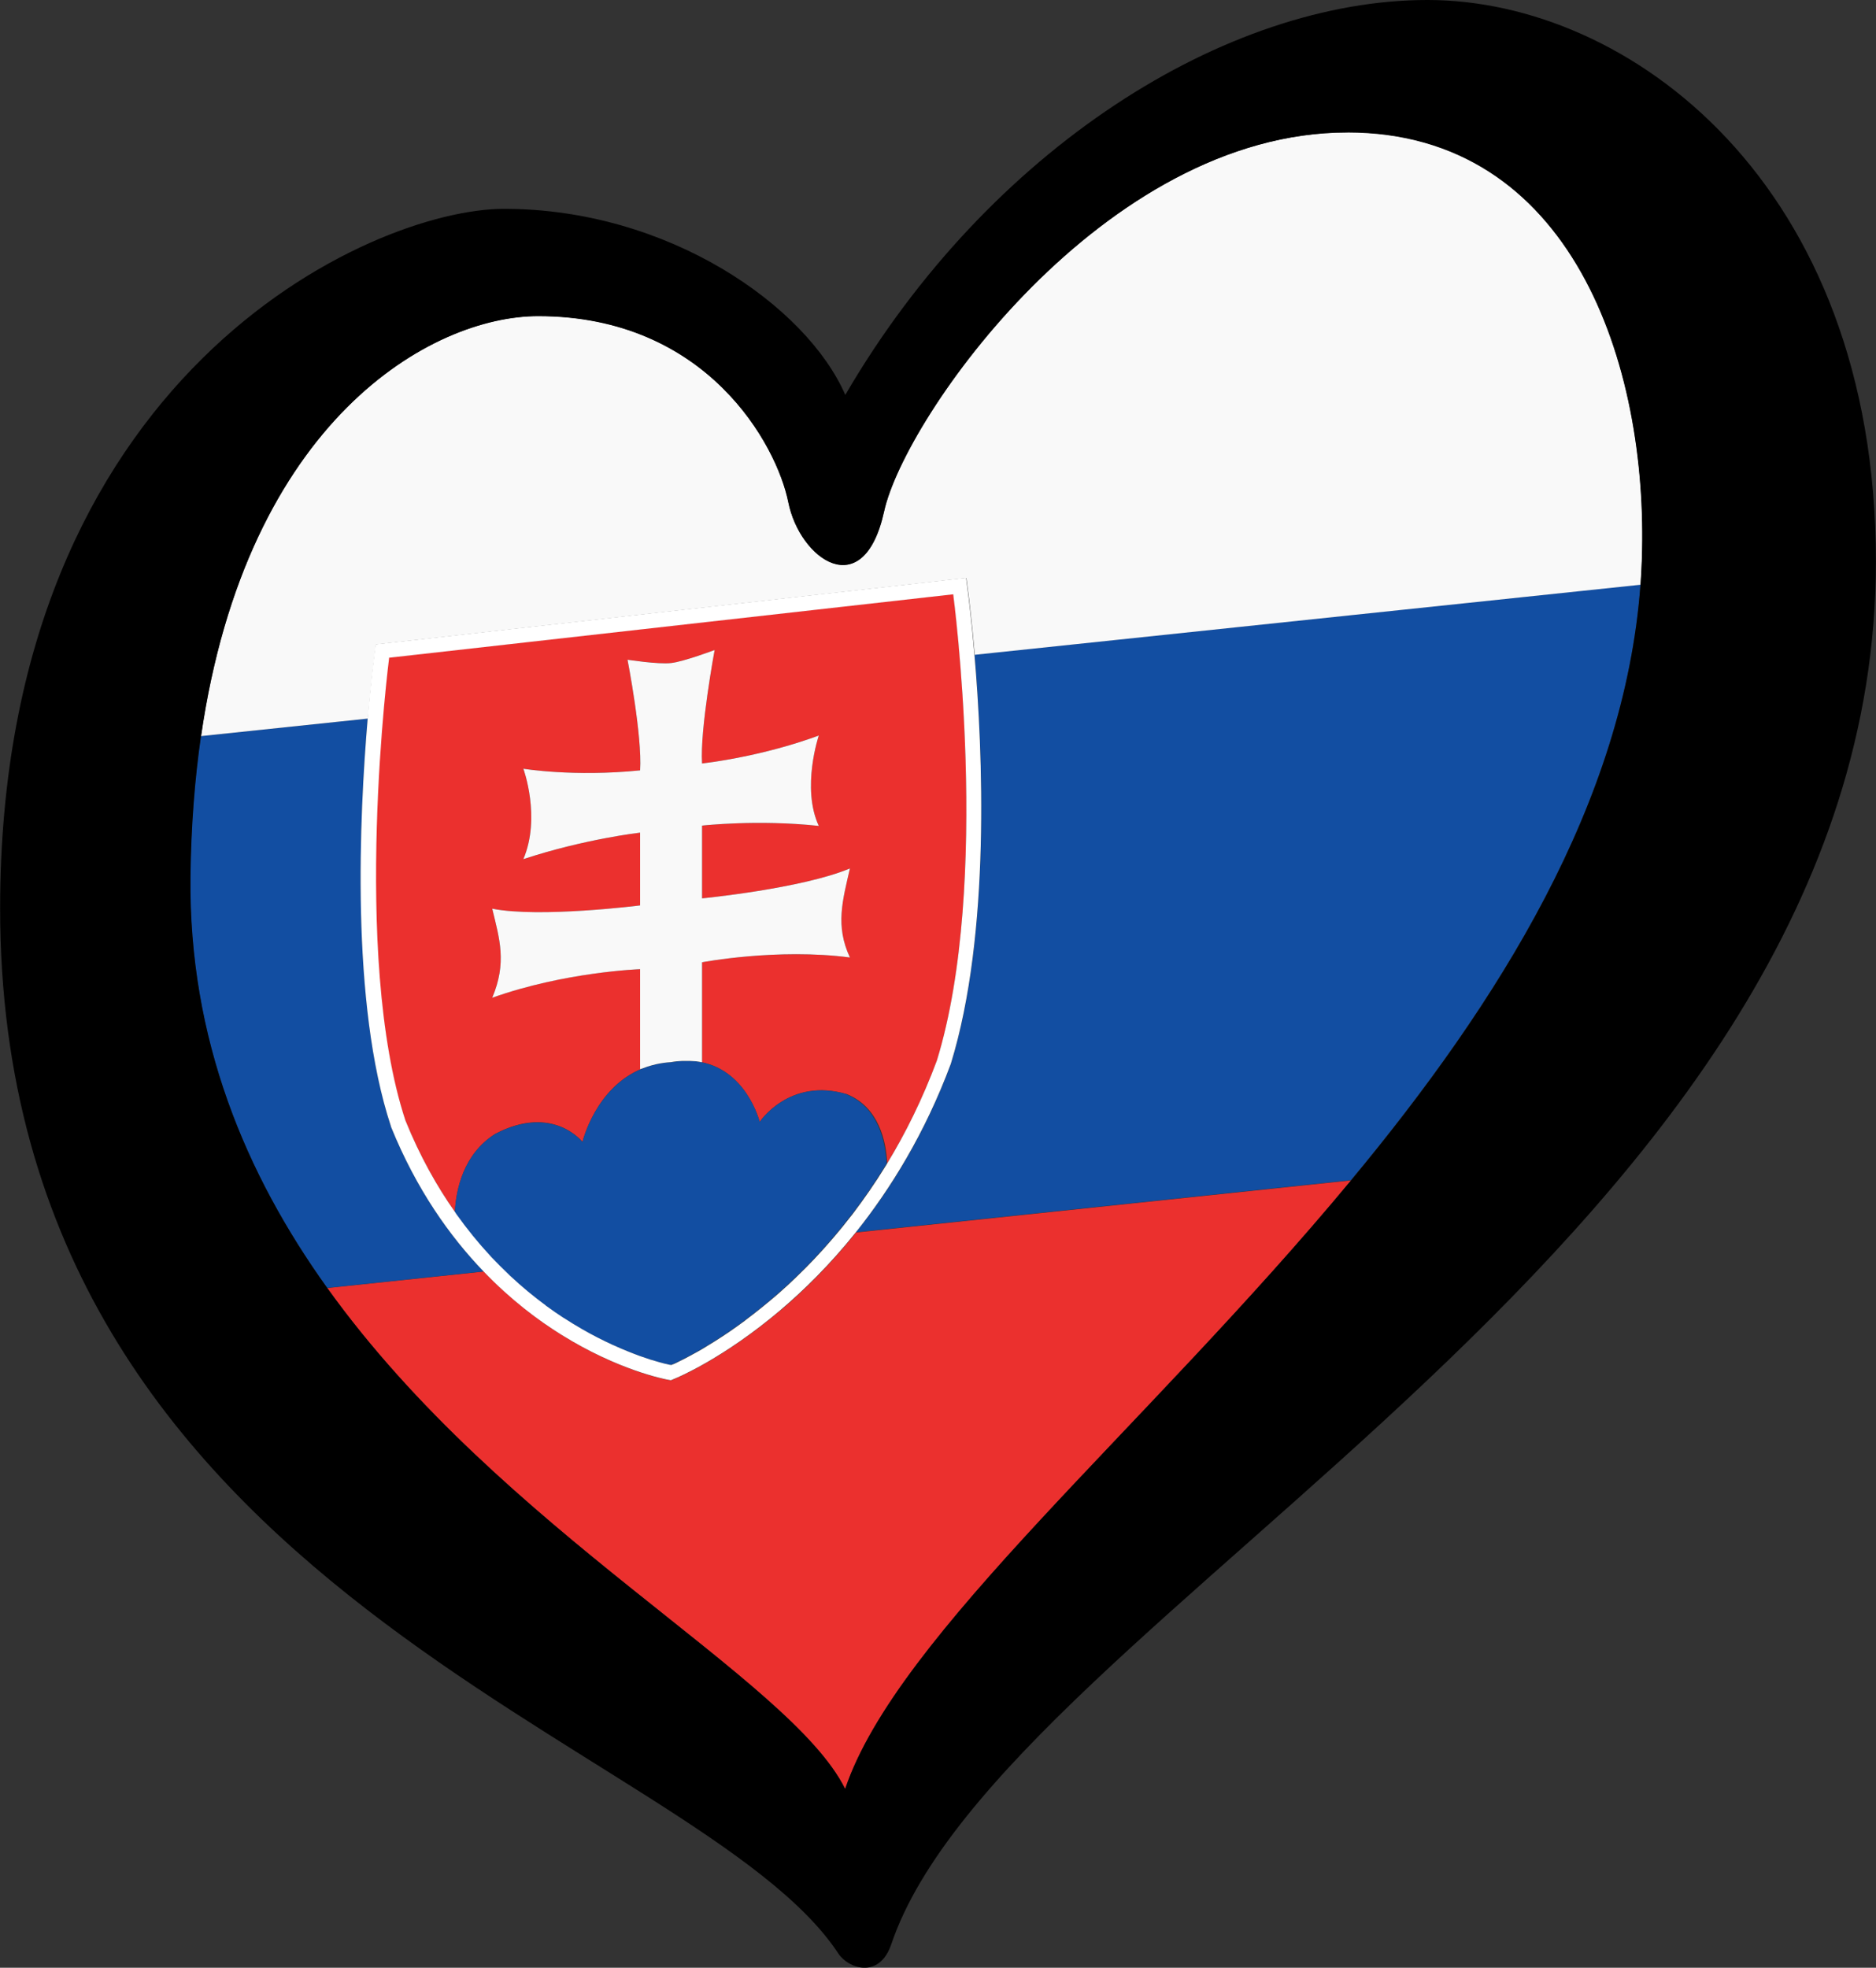 <?xml version="1.0" encoding="UTF-8" standalone="no"?>
<svg
   id="LOGO_LAYER"
   viewBox="0 0 125.344 131.443"
   version="1.1"
   sodipodi:docname="ESC-HEART-SLOVAKIA-BLACK.svg"
   width="125.344"
   height="131.443"
   xmlns:inkscape="http://www.inkscape.org/namespaces/inkscape"
   xmlns:sodipodi="http://sodipodi.sourceforge.net/DTD/sodipodi-0.dtd"
   xmlns="http://www.w3.org/2000/svg"
   xmlns:svg="http://www.w3.org/2000/svg">
  <rect x="0" y="0" width="125.344" height="131.443" fill="#333333" stroke="none"/>
  <sodipodi:namedview
     id="namedview17"
     pagecolor="#ffffff"
     bordercolor="#cccccc"
     borderopacity="1"
     inkscape:showpageshadow="0"
     inkscape:pageopacity="1"
     inkscape:pagecheckerboard="0"
     inkscape:deskcolor="#d1d1d1" />
  <defs
     id="defs1">
    <style
       id="style1">.cls-1{fill:#f9f9f9;}.cls-2{fill:#eb302e;}.cls-3{fill:#fff;}.cls-4{fill:#124ea2;}</style>
  </defs>
  <g
     id="LOGO_GROUP"
     transform="translate(-232.752,-97.88)">
    <g
       id="SELECT_FLAG_HERE">
      <g
         id="BLACK_FLAG">
        <path
           class="cls-2"
           d="m 284.91,185.4 c -3.82,3.24 -6.91,4.52 -7.04,4.57 l -0.28,0.12 -0.28,-0.05 c -0.13,-0.02 -3.22,-0.61 -7.04,-2.99 -1.56,-0.97 -3.39,-2.35 -5.2,-4.23 l -10.45,1.1 c 11.71,16.32 30.93,26.02 34.6,33.46 3.47,-10.31 20.05,-24.06 33.8,-40.65 l -33.07,3.48 c -1.76,2.2 -3.53,3.92 -5.04,5.2 z"
           id="path1" />
        <path
           class="cls-4"
           d="m 296.3,168.91 -0.02,0.06 c -1.73,4.65 -4.02,8.35 -6.33,11.22 l 33.07,-3.48 c 9.86,-11.88 18.26,-25.22 19.34,-39.78 l -44.49,4.68 c 0.54,6.41 1.09,18.63 -1.57,27.3 z"
           id="path2" />
        <path
           class="cls-4"
           d="m 258.89,173.18 -0.02,-0.06 c -2.7,-8.2 -2.1,-20.8 -1.55,-27.24 l -11.15,1.17 c -0.42,2.86 -0.66,5.98 -0.7,9.38 -0.12,10.88 3.7,19.9 9.14,27.48 l 10.45,-1.1 c -2.25,-2.34 -4.48,-5.47 -6.17,-9.63 z"
           id="path3" />
        <path
           class="cls-1"
           d="m 322.79,106.72 c -16.31,0 -29.59,19.06 -30.96,25.31 -1.37,6.25 -5.64,3.2 -6.4,-0.61 -0.76,-3.81 -5.42,-12.43 -16.71,-12.43 -7.12,0 -19.47,6.93 -22.53,28.06 l 11.15,-1.17 c 0.2,-2.33 0.39,-3.86 0.42,-4.08 l 0.11,-0.87 39.45,-4.44 0.11,0.85 c 0.03,0.22 0.24,1.82 0.45,4.28 l 44.49,-4.68 c 0.04,-0.57 0.07,-1.14 0.09,-1.71 0.45,-13.11 -4.73,-28.52 -19.67,-28.52 z"
           id="path4" />
        <path
           class="cls-2"
           d="m 278.4,188.67 c -0.16,0.08 -0.3,0.15 -0.42,0.21 0.12,-0.05 0.26,-0.12 0.42,-0.21 z"
           id="path5" />
        <path
           class="cls-2"
           d="m 288.36,180.65 c -0.78,0.91 -1.56,1.73 -2.33,2.47 0.77,-0.74 1.55,-1.56 2.33,-2.47 z"
           id="path6" />
        <path
           class="cls-2"
           d="m 284.73,184.31 c -0.76,0.66 -1.49,1.24 -2.17,1.75 0.69,-0.51 1.42,-1.09 2.17,-1.75 z"
           id="path7" />
        <path
           class="cls-2"
           d="m 272.64,187.2 c -0.7,-0.36 -1.45,-0.79 -2.22,-1.29 0.78,0.5 1.52,0.93 2.22,1.29 z"
           id="path8" />
        <path
           class="cls-2"
           d="m 269.18,185.04 c -0.79,-0.58 -1.59,-1.24 -2.39,-1.99 0.8,0.75 1.6,1.41 2.39,1.99 z"
           id="path9" />
        <path
           class="cls-2"
           d="m 275.45,188.43 c -0.51,-0.19 -1.1,-0.42 -1.75,-0.72 0.65,0.29 1.24,0.53 1.75,0.72 z"
           id="path10" />
        <path
           class="cls-2"
           d="m 263.14,178.85 c 0.08,-1.49 0.56,-3.88 2.7,-5.23 3.85,-2.02 5.83,0.54 5.83,0.54 0,0 0.86,-3.65 4.01,-4.91 -0.05,0.02 -0.11,0.03 -0.16,0.05 v -6.68 c 0,0 -5.04,0.17 -9.88,1.91 0.99,-2.34 0.49,-3.92 0,-5.95 3.21,0.63 9.88,-0.22 9.88,-0.22 v -4.86 c 0,0 -3.7,0.42 -7.8,1.77 1.19,-2.81 0,-6.04 0,-6.04 0,0 3.36,0.56 7.8,0.11 0.15,-2.29 -0.84,-7.39 -0.84,-7.39 0,0 2.07,0.31 2.91,0.22 0.84,-0.09 2.91,-0.87 2.91,-0.87 0,0 -0.99,5.31 -0.84,7.58 4.44,-0.55 7.8,-1.87 7.8,-1.87 0,0 -1.18,3.5 0,6.04 -4.1,-0.43 -7.8,-0.02 -7.8,-0.02 v 4.86 c 0,0 6.67,-0.65 9.88,-2 -0.49,2.14 -0.99,3.83 0,5.95 -4.84,-0.64 -9.88,0.32 -9.88,0.32 v 6.68 c -0.14,-0.03 -0.28,-0.05 -0.43,-0.07 3.38,0.39 4.28,4.05 4.28,4.05 0,0 1.98,-3 5.83,-1.85 2.14,0.87 2.62,3.15 2.69,4.62 1.23,-2.02 2.37,-4.3 3.33,-6.89 3.65,-11.91 1.09,-31.14 1.09,-31.14 l -18.86,2.12 -18.86,2.12 c 0,0 -2.57,19.81 1.09,30.9 0.96,2.37 2.1,4.39 3.33,6.14 z"
           id="path11" />
        <path
           class="cls-2"
           d="m 291.94,175.75 c -0.71,1.16 -1.46,2.24 -2.21,3.22 0.76,-0.99 1.5,-2.06 2.21,-3.22 z"
           id="path12" />
        <path
           class="cls-2"
           d="m 265.47,181.73 c -0.77,-0.83 -1.52,-1.75 -2.25,-2.77 0.73,1.02 1.48,1.94 2.25,2.77 z"
           id="path13" />
        <path
           class="cls-4"
           d="m 289.34,170.98 c -3.85,-1.15 -5.83,1.85 -5.83,1.85 0,0 -0.9,-3.67 -4.28,-4.05 -0.01,0 -0.02,0 -0.03,0 -0.21,-0.02 -0.44,-0.03 -0.67,-0.02 -0.06,0 -0.13,0 -0.19,0 -0.24,0.01 -0.49,0.04 -0.75,0.08 -0.36,0.02 -0.68,0.07 -1,0.14 -0.1,0.02 -0.19,0.05 -0.28,0.07 -0.22,0.06 -0.43,0.13 -0.63,0.21 -3.15,1.26 -4.01,4.91 -4.01,4.91 0,0 -1.98,-2.55 -5.83,-0.54 -2.14,1.35 -2.62,3.74 -2.7,5.23 0.02,0.04 0.05,0.07 0.07,0.11 0.73,1.02 1.48,1.94 2.25,2.77 0.03,0.03 0.05,0.06 0.08,0.09 0.39,0.41 0.77,0.8 1.17,1.17 0.02,0.02 0.05,0.05 0.07,0.07 0.8,0.75 1.6,1.41 2.39,1.99 0.01,0 0.02,0.02 0.03,0.03 0.39,0.29 0.79,0.56 1.17,0.81 0.01,0 0.02,0.02 0.04,0.02 0.77,0.5 1.52,0.93 2.22,1.29 0,0 0.01,0 0.02,0.01 0.35,0.18 0.69,0.34 1.01,0.49 0,0 0.02,0 0.03,0.01 0.65,0.29 1.24,0.53 1.75,0.72 0,0 0.02,0 0.03,0.01 0.25,0.09 0.48,0.17 0.7,0.24 0.01,0 0.02,0 0.04,0.01 0.42,0.13 0.75,0.22 0.99,0.28 0.01,0 0.02,0 0.03,0 0.11,0.03 0.19,0.05 0.25,0.06 0.01,0 0.02,0 0.03,0 0.04,0 0.07,0.01 0.07,0.01 0,0 0.04,-0.02 0.07,-0.03 0,0 0.02,0 0.03,-0.01 0.06,-0.03 0.14,-0.06 0.25,-0.11 0.01,0 0.03,-0.01 0.04,-0.02 0.12,-0.05 0.26,-0.12 0.42,-0.21 0.16,-0.08 0.35,-0.18 0.55,-0.29 0.02,0 0.03,-0.02 0.05,-0.03 0.21,-0.11 0.44,-0.24 0.68,-0.38 0.02,-0.01 0.04,-0.02 0.05,-0.03 0.5,-0.3 1.08,-0.66 1.71,-1.09 0.02,-0.01 0.04,-0.03 0.06,-0.04 0.31,-0.21 0.64,-0.45 0.98,-0.7 0.02,-0.02 0.04,-0.03 0.06,-0.05 0.69,-0.51 1.42,-1.09 2.17,-1.75 0.03,-0.02 0.05,-0.05 0.08,-0.07 0.37,-0.33 0.75,-0.67 1.13,-1.04 0.03,-0.03 0.06,-0.05 0.08,-0.08 0.77,-0.74 1.55,-1.56 2.33,-2.47 0.04,-0.05 0.08,-0.09 0.12,-0.14 0.38,-0.44 0.76,-0.91 1.13,-1.39 0.04,-0.05 0.08,-0.1 0.12,-0.15 0.76,-0.99 1.5,-2.06 2.21,-3.22 0.03,-0.05 0.06,-0.1 0.09,-0.15 -0.08,-1.47 -0.56,-3.76 -2.69,-4.62 z"
           id="path14" />
        <path
           class="cls-1"
           d="m 276.59,168.97 c 0.32,-0.07 0.65,-0.12 1,-0.14 0.26,-0.05 0.51,-0.07 0.75,-0.08 0.06,0 0.13,0 0.19,0 0.23,0 0.46,0 0.67,0.02 0.01,0 0.02,0 0.03,0 0.15,0.02 0.29,0.04 0.43,0.07 v -6.68 c 0,0 5.04,-0.96 9.88,-0.32 -0.99,-2.12 -0.49,-3.81 0,-5.95 -3.21,1.35 -9.88,2 -9.88,2 v -4.86 c 0,0 3.7,-0.42 7.8,0.02 -1.18,-2.54 0,-6.04 0,-6.04 0,0 -3.36,1.32 -7.8,1.87 -0.15,-2.26 0.84,-7.58 0.84,-7.58 0,0 -2.07,0.78 -2.91,0.87 -0.84,0.1 -2.91,-0.22 -2.91,-0.22 0,0 0.99,5.09 0.84,7.39 -4.44,0.45 -7.8,-0.11 -7.8,-0.11 0,0 1.19,3.24 0,6.04 4.1,-1.35 7.8,-1.77 7.8,-1.77 v 4.86 c 0,0 -6.67,0.85 -9.88,0.22 0.49,2.03 0.99,3.6 0,5.95 4.84,-1.73 9.88,-1.91 9.88,-1.91 v 6.68 c 0,0 0.11,-0.03 0.16,-0.05 0.2,-0.08 0.41,-0.15 0.63,-0.21 0.09,-0.02 0.18,-0.05 0.28,-0.07 z"
           id="path15" />
        <path
           class="cls-3"
           d="m 258.87,173.12 0.02,0.06 c 1.69,4.16 3.92,7.29 6.17,9.63 1.81,1.89 3.64,3.26 5.2,4.23 3.82,2.38 6.91,2.96 7.04,2.99 l 0.28,0.05 0.28,-0.12 c 0.13,-0.05 3.22,-1.33 7.04,-4.57 1.52,-1.29 3.28,-3 5.04,-5.2 2.3,-2.88 4.6,-6.58 6.33,-11.22 l 0.02,-0.06 c 2.66,-8.67 2.12,-20.89 1.57,-27.3 -0.21,-2.45 -0.42,-4.06 -0.45,-4.28 l -0.11,-0.85 -39.45,4.44 -0.11,0.87 c -0.03,0.22 -0.22,1.75 -0.42,4.08 -0.55,6.44 -1.16,19.05 1.55,27.24 z m -0.15,-31.3 18.86,-2.12 18.86,-2.12 c 0,0 2.57,19.23 -1.09,31.14 -0.96,2.58 -2.1,4.87 -3.33,6.89 -0.03,0.05 -0.06,0.1 -0.09,0.15 -0.71,1.16 -1.46,2.23 -2.21,3.22 -0.04,0.05 -0.08,0.1 -0.12,0.15 -0.38,0.49 -0.75,0.95 -1.13,1.39 -0.04,0.05 -0.08,0.09 -0.12,0.14 -0.78,0.91 -1.56,1.73 -2.33,2.47 -0.03,0.03 -0.06,0.05 -0.08,0.08 -0.38,0.37 -0.76,0.71 -1.13,1.04 -0.03,0.02 -0.05,0.05 -0.08,0.07 -0.76,0.66 -1.49,1.24 -2.17,1.75 -0.02,0.02 -0.04,0.03 -0.06,0.05 -0.34,0.25 -0.66,0.48 -0.98,0.7 -0.02,0.01 -0.04,0.03 -0.06,0.04 -0.63,0.43 -1.21,0.79 -1.71,1.09 -0.02,0.01 -0.04,0.02 -0.05,0.03 -0.24,0.14 -0.47,0.27 -0.68,0.38 -0.02,0 -0.03,0.02 -0.05,0.03 -0.21,0.11 -0.39,0.21 -0.55,0.29 -0.16,0.08 -0.3,0.15 -0.42,0.21 -0.01,0 -0.03,0.01 -0.04,0.02 -0.1,0.05 -0.19,0.09 -0.25,0.11 -0.01,0 -0.02,0 -0.03,0.01 -0.04,0.02 -0.07,0.03 -0.07,0.03 0,0 -0.04,0 -0.07,-0.01 0,0 -0.02,0 -0.03,0 -0.06,-0.01 -0.15,-0.03 -0.25,-0.06 -0.01,0 -0.02,0 -0.03,0 -0.23,-0.06 -0.57,-0.15 -0.99,-0.28 -0.01,0 -0.02,0 -0.04,-0.01 -0.21,-0.07 -0.45,-0.15 -0.7,-0.24 0,0 -0.02,0 -0.03,-0.01 -0.51,-0.19 -1.1,-0.42 -1.75,-0.72 0,0 -0.02,0 -0.03,-0.01 -0.32,-0.15 -0.66,-0.31 -1.01,-0.49 0,0 -0.01,0 -0.02,-0.01 -0.7,-0.36 -1.45,-0.79 -2.22,-1.29 -0.01,0 -0.02,-0.02 -0.04,-0.02 -0.38,-0.25 -0.78,-0.52 -1.17,-0.81 -0.01,0 -0.02,-0.02 -0.03,-0.03 -0.79,-0.58 -1.59,-1.24 -2.39,-1.99 -0.02,-0.02 -0.05,-0.05 -0.07,-0.07 -0.39,-0.37 -0.78,-0.76 -1.17,-1.17 -0.03,-0.03 -0.05,-0.06 -0.08,-0.09 -0.77,-0.83 -1.52,-1.75 -2.25,-2.77 -0.02,-0.04 -0.05,-0.07 -0.07,-0.11 -1.23,-1.74 -2.37,-3.77 -3.33,-6.14 -3.65,-11.08 -1.09,-30.9 -1.09,-30.9 z"
           id="path16" />
        <path
           d="m 328.12,97.88 c -13.42,0 -29.29,9.91 -38.89,26.38 -2.59,-5.95 -11.83,-12.43 -22.8,-12.43 -8.84,0 -33.67,11.05 -33.67,46.73 0,46.05 46.59,55.51 56.01,69.82 0.65,0.99 2.73,1.73 3.53,-0.62 7.51,-22.18 65.79,-47.24 65.79,-92.37 0,-25.31 -16.53,-37.51 -29.95,-37.51 z m 14.33,37.36 c -0.02,0.57 -0.05,1.14 -0.09,1.71 -1.08,14.56 -9.48,27.9 -19.34,39.78 -13.75,16.58 -30.33,30.34 -33.8,40.65 -3.68,-7.44 -22.9,-17.14 -34.6,-33.46 -5.44,-7.59 -9.26,-16.6 -9.14,-27.48 0.04,-3.4 0.29,-6.52 0.7,-9.38 3.06,-21.13 15.42,-28.06 22.53,-28.06 11.28,0 15.94,8.61 16.71,12.43 0.76,3.81 5.03,6.86 6.4,0.61 1.37,-6.25 14.65,-25.31 30.96,-25.31 14.94,0 20.12,15.41 19.67,28.52 z"
           id="path17" />
      </g>
    </g>
  </g>
</svg>
